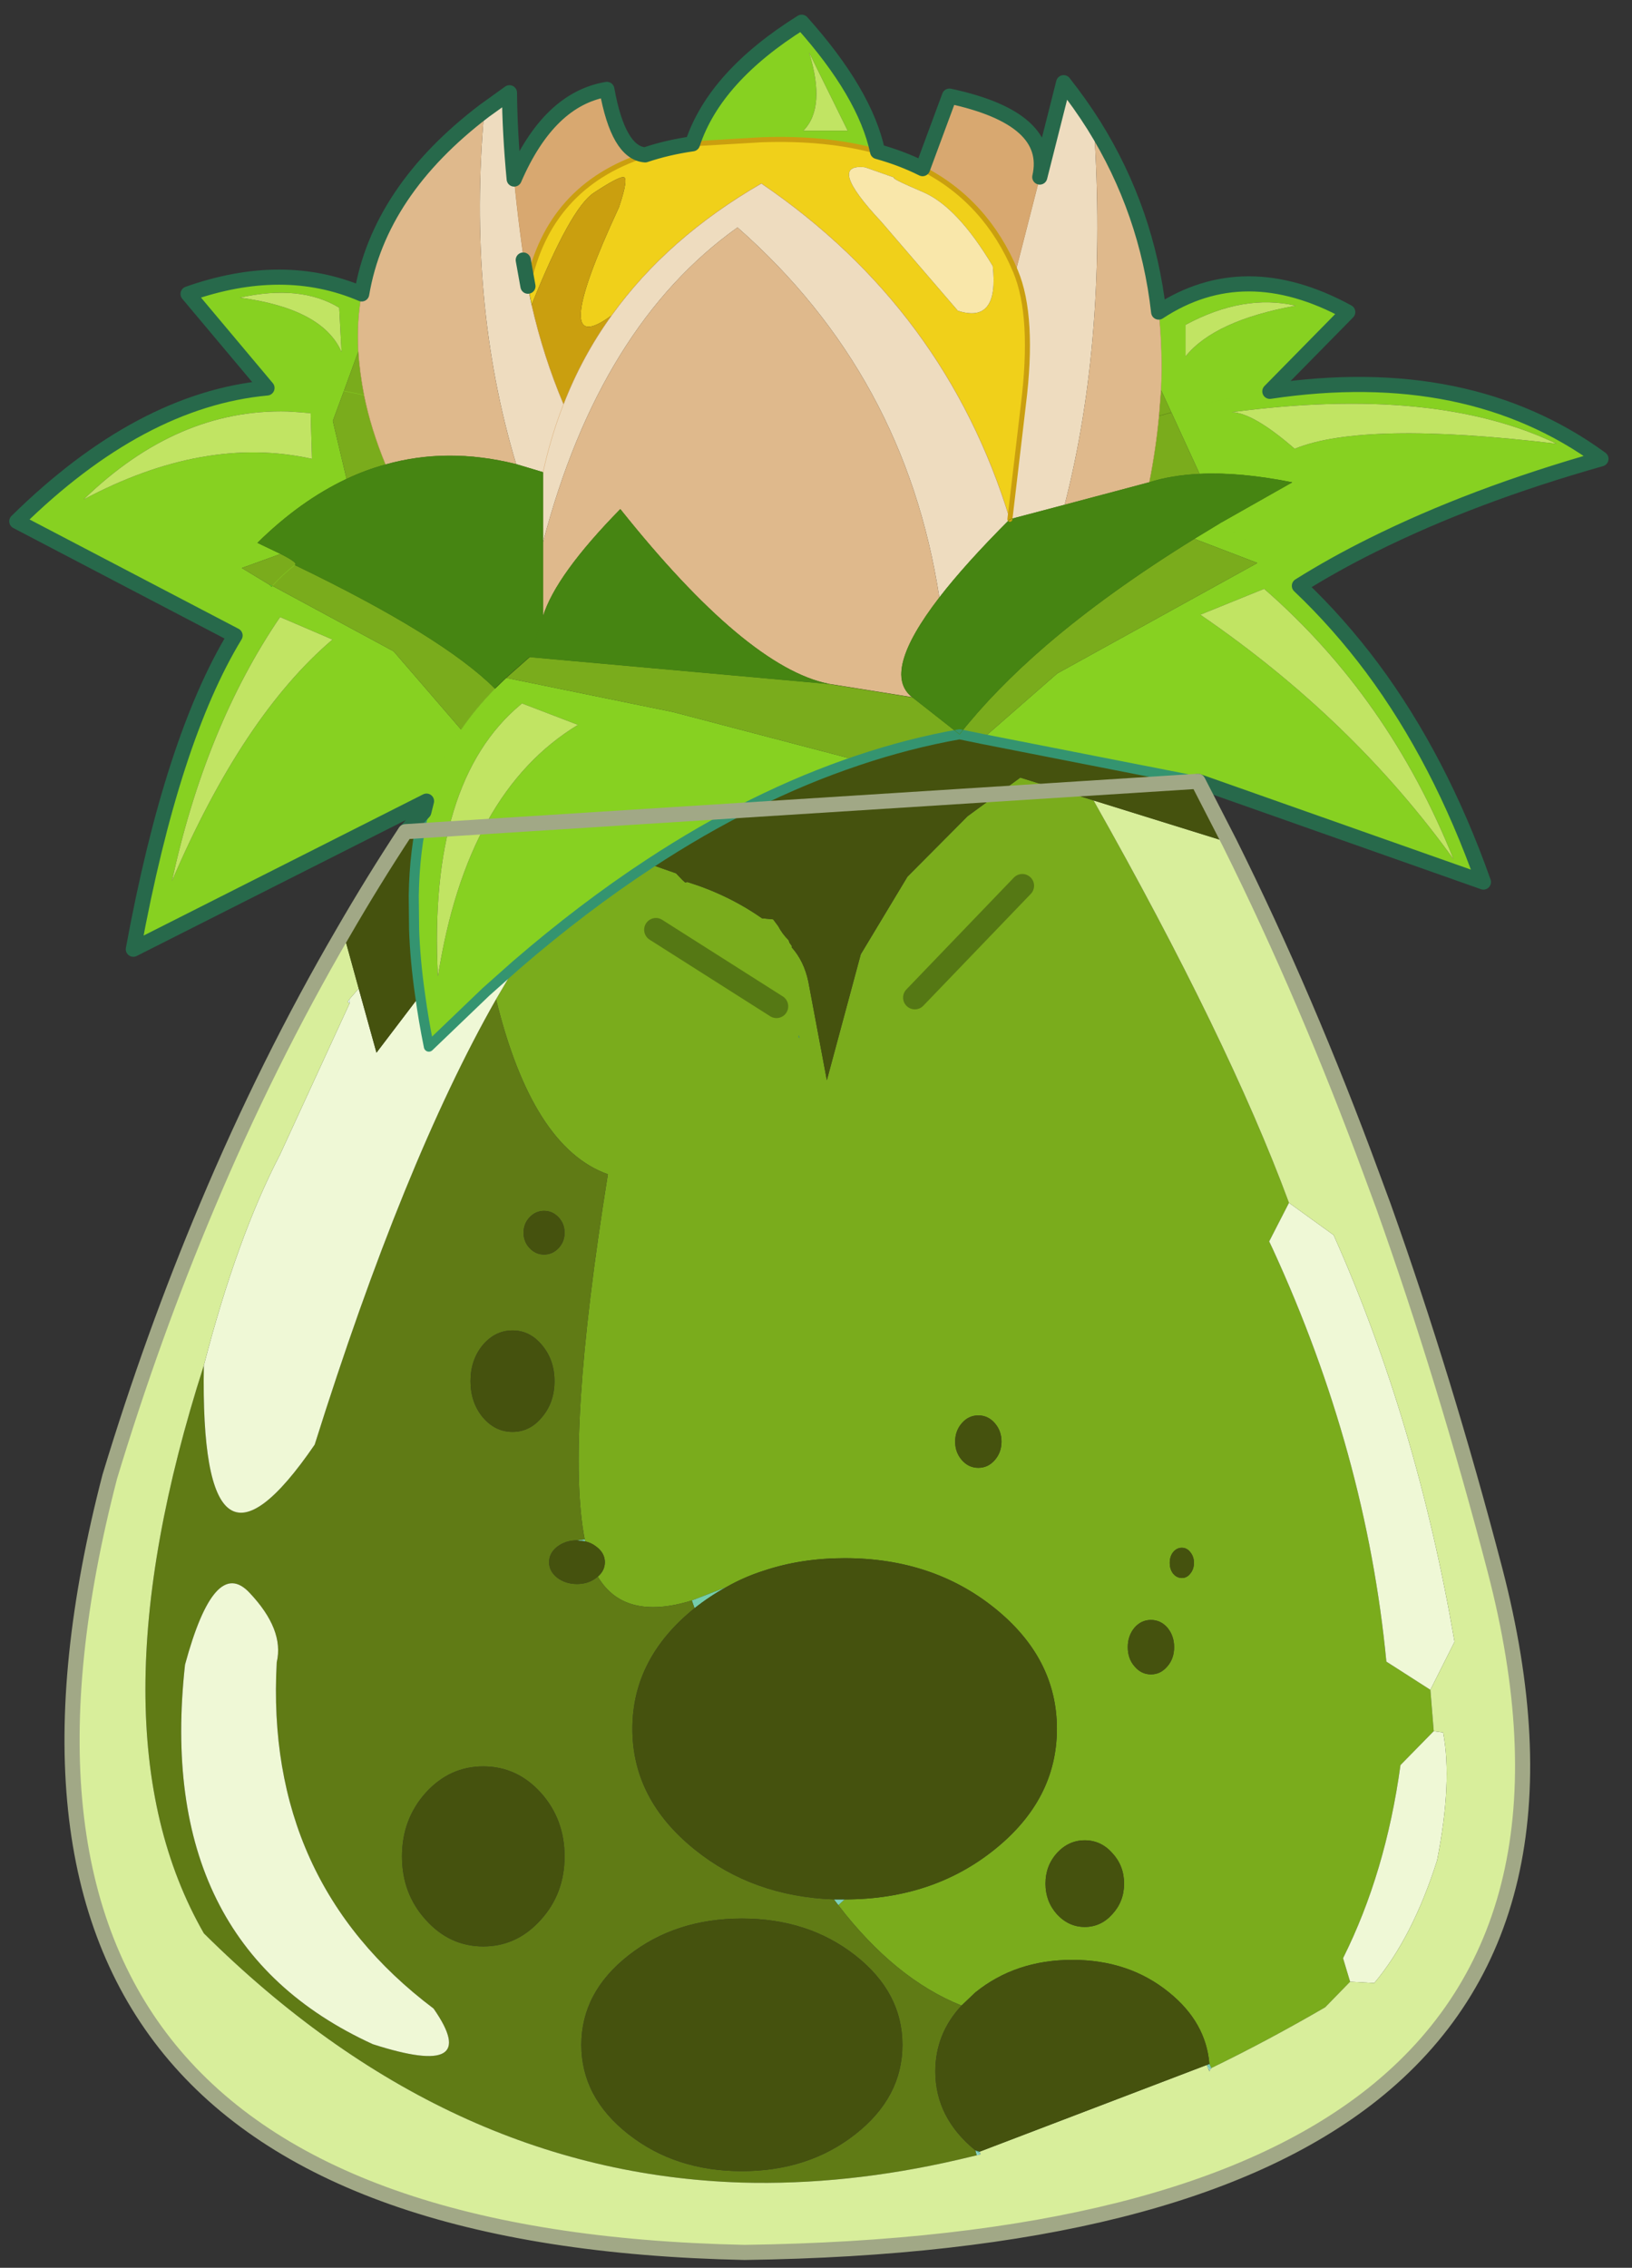 <svg width="95" height="132" xmlns="http://www.w3.org/2000/svg" xmlns:xlink="http://www.w3.org/1999/xlink"><rect width="100%" height="100%" fill="#333333" stroke="none"/><defs><use xlink:href="#a" width="100" height="40" id="d"/><use xlink:href="#b" width="238.05" height="334.2" id="e"/><g id="c" stroke-opacity="0" stroke-linejoin="round" stroke-linecap="round" stroke="#f0f" fill="none"><path d="M187.95-293.5v380h-380v-380h380" transform="translate(192.55 294)"/><path d="m187.95-293.5-190 190 190 190m-380-380 190 190L-192 86.5M92.95-38.4H-97" transform="translate(192.55 294)"/></g><g id="b"><path fill-rule="evenodd" fill="#87d121" d="M170-122.85q12.75-8.4 28.15 0l-11.6 11.8q29.5-4.4 49.3 10.05-26.45 7.5-44.9 18.9 17.75 16.8 27.4 44.1l-42.5-15-32.1-6.3 11.15-9.75 29.8-16.45-9.4-3.6 3.95-2.4 10.6-6q-7.8-1.55-13.75-1.25l-4.2-9.15-1.55-3.35q.25-5.95-.35-11.6M60.6-48.45l.4-1.6L17.35-28Q23.1-59.25 32.5-74.7L0-91.7q18.4-18.1 37.25-19.85l-11.75-14q14.15-5 25.85 0-.75 4.15-.5 8.55l-2.15 5.9-1.65 4.45L49.1-98q-6.9 3.25-13.25 9.5l3.45 1.65-5.8 2.1 4.05 2.45.35.35.05-.05.1-.1 18.05 9.75L66.15-60.7Q62.6-55.55 61-50.05q1.6-5.5 5.15-10.65 2.15-3.15 5.05-6.1l1.65-1.6 24.9 5.1 27.45 7.2q-15.55 5.2-31.05 15.4-9.9 6.5-19.8 15.05l-4.5 4-8.5 8.15q-.8-3.95-1.3-7.65-.75-5.2-.9-9.85l-.05-4.95q.1-6.8 1.5-12.5m40-99.45q3.3-10 16.25-18.1 9.45 10.55 11.3 19.25-7.5-2.1-17.3-1.75l-10.25.6m17.35-13.6q2.55 8.2-.85 11.65h6.6l-5.75-11.65m-69.6 44.6-.35-6.6q-5.75-3.5-14.8-1.5 12.35 1.65 15.15 8.1m-4.6 9.1-1.85-.15-1.55-.1q-16.45-.45-30.4 13.1 18-9.6 34-6.05l-.2-6.8m-6.5-3.75 11.45.45-11.45-.45M32.5-74.7q2.55-4.2 5.4-7.25-2.85 3.05-5.4 7.25m42.55 10.25Q61.2-52.95 62.7-23.95 67-51.4 83.55-61.4l-8.35-3.2-.15.15m-35.85-13q-11.1 16.3-16.1 39.3Q33.65-62.75 47-74.1l-7.8-3.35m134.8-38.8q4.3-5.35 16.4-7.55-7.75-1.8-16.4 2.85v4.7m12.55 5.2q-7.05 1-14.65 3.15 7.6-2.15 14.65-3.15m3.7 8.55q10.25-4.2 39-.75-18.15-8.7-48.35-4.7 3.2.1 9.35 5.45m.7 20.4q-5.45-5.2-11.7-9.4 6.25 4.2 11.7 9.4m-5.25.45-9.5 3.85q22.65 15.5 37.7 36.4-9.65-24.1-28.2-40.25" transform="translate(1.1 167.1)"/><path fill-rule="evenodd" fill="#c1e463" d="m117.95-161.5 5.75 11.65h-6.6q3.4-3.45.85-11.65m-69.6 44.6q-2.8-6.45-15.15-8.1 9.05-2 14.8 1.5l.35 6.6m-4.6 9.1.2 6.8q-16-3.55-34 6.05 13.95-13.55 30.4-13.1l1.55.1 1.85.15m31.3 43.35.15-.15 8.35 3.2Q67-51.4 62.7-23.95q-1.5-29 12.35-40.5m-35.85-13L47-74.1Q33.65-62.75 23.1-38.15q5-23 16.1-39.3m134.8-38.8v-4.7q8.65-4.65 16.4-2.85-12.1 2.2-16.4 7.55m16.25 13.75q-6.15-5.35-9.35-5.45 30.2-4 48.35 4.7-28.75-3.45-39 .75m-4.55 20.85q18.55 16.15 28.2 40.25-15.05-20.9-37.7-36.4l9.5-3.85" transform="translate(1.1 167.1)"/><path fill-rule="evenodd" fill="#eedcbf" d="m152.3-142.95 3.55-14.05q2.45 3.1 4.5 6.35 2.1 31.45-4.35 56.5L147.85-92l2-17q1.65-13.2-1.15-19.9l3.6-14.05m-82.7-9.85 3.75-2.7q.05 5.95.7 12.85.7 7.4 2.05 15.95l.55 2.75q1.75 7.7 4.75 14.8 2.75-7.1 7.15-13.2 8.3-11.55 22.3-19.65 27.45 18.7 37 50-6.6 6.6-10.5 11.65-5.1-33.15-30.05-55.1-20.5 14.6-28.95 46.85V-99q1.15-5.3 3.05-10.15-1.9 4.85-3.05 10.15l-4-1.2q-7.3-24.25-4.75-52.6m5.8 22.2.7 3.9-.7-3.9" transform="translate(1.1 167.1)"/><path fill-rule="evenodd" fill="#f0d01a" d="M93.55-146.25q3.25-1.1 7.05-1.65l10.25-.6q9.8-.35 17.3 1.75 3.6 1 6.7 2.55 9.5 4.9 13.85 15.3 2.8 6.7 1.15 19.9l-2 17q-9.55-31.3-37-50-14 8.1-22.3 19.65-9.7 7.15 1.1-16.1 1.55-4.6.6-4.5-.95.1-4.35 2.35-3.45 2.25-9.25 16.65l-.55-2.75q3.05-14.85 17.45-19.55m32.75 1.85q-5.8-.65 2.4 8.1l11.4 13.25q6.15 2 5.2-6.65-5.25-8.8-10.35-11-5.15-2.2-4.25-2.15l-4.4-1.55" transform="translate(1.1 167.1)"/><path fill-rule="evenodd" fill="#f9e7aa" d="m126.3-144.4 4.4 1.55q-.9-.05 4.25 2.15 5.1 2.2 10.35 11 .95 8.65-5.2 6.65l-11.4-13.25q-8.2-8.75-2.4-8.1" transform="translate(1.1 167.1)"/><path fill-rule="evenodd" fill="#dfb98c" d="M160.35-150.65q7.95 12.75 9.65 27.8.6 5.65.35 11.6l-.3 3.85q-.45 4.85-1.45 9.9L156-94.15q6.45-25.05 4.35-56.5m-109 25.1q2.6-15.35 18.25-27.25-2.55 28.35 4.75 52.6-10.2-2.55-19.45.05-2.2-5.35-3.2-10.35-.65-3.35-.85-6.5-.25-4.4.5-8.55m27 36.95q8.45-32.25 28.95-46.85 24.95 21.95 30.05 55.1-8.7 11.3-4 14.85l-12.5-2q-12.25-2.5-31-26-9.6 9.8-11.5 15.95V-88.6" transform="translate(1.1 167.1)"/><path fill-rule="evenodd" fill="#7aac1c" d="m48.7-111.1 2.15-5.9q.2 3.15.85 6.5 1 5 3.2 10.35-2.95.8-5.8 2.15l-2.05-8.65 1.65-4.45 3 .6-3-.6m72.15 43.6 12.5 2 7 5.5q-7.6 1.35-15.15 3.9l-27.45-7.2-24.9-5.1 3.5-3.1 44.5 4m-49.65.7q-2.9 2.95-5.05 6.1L56.1-72.35 38.05-82.1q1.6-1.75 3.35-3.1-1.75 1.35-3.35 3.1l-.5-.2-4.05-2.45 5.8-2.1q2.75 1.4 2.1 1.65 22 10.6 29.8 18.4m3.15 41.15q9.9-8.55 19.8-15.05l4 1.4.95 1 .4.35h.05l.3-.05q6.1 1.9 11.1 5.4l1.65.15.75 1q.6 1.15 1.55 2.1l.15.4.35.5-.05.15q1.85 2.05 2.5 5.15L120.6-8.5l5.05-18.75 6.95-11.55 8.95-9 7.85-5.75 10.9 3.4q20.1 35.55 29.1 59.9l-2.95 5.75.5 1.05q13.95 30.35 16.95 61.5l6.55 4.2.5 6.15-4.95 5.05q-2.2 16.05-8.55 28.75l1.05 3.5-3.7 3.8q-8.6 5-16.95 9.05l-.3-.6q-.5-6.2-6-10.65-5.95-4.85-14.4-4.85t-14.45 4.85l-2.05 1.95q-9.9-3.95-18.35-14.95l.95-.85q13.1 0 22.35-7.45 9.25-7.45 9.25-17.95T145.6 70.1q-9.25-7.45-22.35-7.45-6.45 0-12 1.85-3 .95-5.7 2.5l-5.05 1.95q-10.05 3.1-14-3.55 1.05-.9 1.05-2.15 0-1.35-1.25-2.3-.75-.6-1.7-.8l-.05-.3Q81.65 45 88 5.5q-11.25-4-16.65-26.05l3-5.1M175.3-89.1l9.4 3.6-29.8 16.45-11.15 9.75-3.4-.7q5.2-6.6 12.85-13.2 9.25-7.95 22.1-15.9m-58.9 74.15.1.2-.05-.45-.05.25m33.3-22.5-16 16.65 16-16.65M113.1-19.5 95.15-30.9l17.95 11.4m57.25-91.75 1.55 3.35-1.85.5 1.85-.5 4.2 9.15q-4.2.2-7.5 1.25 1-5.05 1.45-9.9l.3-3.85m-1.5 183.1q-1.45 0-2.45 1.15-1 1.2-1 2.9t1 2.85q1 1.2 2.45 1.2 1.45 0 2.45-1.2 1-1.15 1-2.85 0-1.7-1-2.9-1-1.15-2.45-1.15m5.85-10.1q-.5-.65-1.25-.65t-1.3.65q-.5.65-.5 1.6 0 .95.5 1.6.55.65 1.3.65t1.25-.65q.55-.65.55-1.6 0-.95-.55-1.6m-9.85 49.35q0-2.65-1.75-4.55-1.7-1.9-4.1-1.9-2.4 0-4.15 1.9-1.7 1.9-1.7 4.55t1.7 4.55q1.75 1.9 4.15 1.9 2.4 0 4.1-1.9 1.75-1.9 1.75-4.55M139.7 45.3q0 1.6 1 2.75t2.45 1.15q1.45 0 2.45-1.15 1-1.15 1-2.75t-1-2.75q-1-1.15-2.45-1.15-1.45 0-2.45 1.15-1 1.15-1 2.75" transform="translate(1.1 167.1)"/><path fill-rule="evenodd" fill="#d8a870" d="M74.05-142.65q5.15-11.9 13.8-13.35 1.7 9.45 5.7 9.75-14.4 4.7-17.45 19.55-1.35-8.55-2.05-15.95m60.8-1.55 4-10.8q15.45 3.3 13.45 12.05l-3.6 14.05q-4.35-10.4-13.85-15.3" transform="translate(1.1 167.1)"/><path fill-rule="evenodd" fill="#49c09c" d="m116.4-14.95.05-.25.05.45-.1-.2" transform="translate(1.1 167.1)"/><path fill-rule="evenodd" fill="#468512" d="m147.85-92 8.15-2.15 12.6-3.35q3.3-1.05 7.5-1.25 5.95-.3 13.75 1.25l-10.6 6-3.95 2.4q-12.85 7.95-22.1 15.9-7.65 6.6-12.85 13.2l-7-5.5q-4.7-3.55 4-14.85 3.9-5.05 10.5-11.65m-69.5-7v21.45q1.9-6.15 11.5-15.95 18.75 23.5 31 26l-44.5-4-3.5 3.1-1.65 1.6q-7.8-7.8-29.8-18.4.65-.25-2.1-1.65l-3.45-1.65Q42.2-94.75 49.1-98q2.85-1.35 5.8-2.15 9.25-2.6 19.45-.05l4 1.2m0 21.45-2 6.05 2-6.05" transform="translate(1.1 167.1)"/><path fill-rule="evenodd" fill="#7cd1b7" d="m123.25 113.45-.95.85-.65-.85h1.6m54.3 24.5.3.6-.1.05-.6-.5.4-.15" transform="translate(1.1 167.1)"/><path fill-rule="evenodd" fill="#c2ebe4" d="m177.85 138.55-.3.5v-.35l.2-.1.1-.05" transform="translate(1.1 167.1)"/><path fill-rule="evenodd" fill="#5ec69e" d="m143.1 151.1-.4-.3.65.2-.25.1" transform="translate(1.1 167.1)"/><path fill-rule="evenodd" fill="#74cdab" d="m84.55 59.85.05.3-1.2-.15 1.15-.15m15.95 9.1 5.05-1.95q-2.45 1.35-4.65 3.1l-.4-1.15" transform="translate(1.1 167.1)"/><path fill-rule="evenodd" fill="#92dac9" d="m177.55 139.05-.4-.95.6.5-.2.1v.35M143.35 151l.15.4-.4-.3.25-.1" transform="translate(1.1 167.1)"/><path fill-rule="evenodd" fill="#88d7c5" d="m143.5 151.4-.6.15-.2-.75.4.3.4.3" transform="translate(1.1 167.1)"/><path fill-rule="evenodd" fill="#ca9f0f" d="M88.55-122.35q-4.4 6.1-7.15 13.2-3-7.1-4.75-14.8 5.8-14.4 9.25-16.65 3.4-2.25 4.35-2.35.95-.1-.6 4.5-10.8 23.25-1.1 16.1" transform="translate(1.1 167.1)"/><path fill-rule="evenodd" fill="#65dc1d" d="m38.05-82.1-.1.1-.05.05-.35-.35.5.2" transform="translate(1.1 167.1)"/><path fill-rule="evenodd" fill="#e8f7f2" d="m49.55-19.95-.3-.2.35-.5-.05.7" transform="translate(1.1 167.1)"/><path fill-rule="evenodd" fill="#607b15" d="M71.35-20.55Q76.75 1.5 88 5.5 81.65 45 84.55 59.85L83.4 60q-1.7 0-2.95.95-1.2.95-1.2 2.3 0 1.35 1.2 2.3 1.25.95 2.95.95 1.7 0 2.9-.95l.2-.15q3.95 6.65 14 3.55l.4 1.15q-9.25 7.45-9.25 17.95T100.9 106q8.65 7 20.75 7.45l.65.85q8.45 11 18.35 14.95-3.9 4.2-3.9 9.8 0 6.9 5.95 11.75l.2.75-2.75.65q-16.65 3.85-32.3 3.4-44-1.4-80-37.1-17.4-30.35 0-84.55-.65 36.85 16.5 11.8 13.25-42.15 27-66.3m8.7 56.85q0-3.15-1.85-5.35-1.8-2.2-4.4-2.2-2.6 0-4.45 2.2-1.8 2.2-1.8 5.35 0 3.15 1.8 5.35 1.85 2.2 4.45 2.2t4.4-2.2q1.85-2.2 1.85-5.35M78.5 17.45q1.25 0 2.15-.95.9-.95.9-2.3 0-1.35-.9-2.3-.9-.95-2.15-.95t-2.15.95q-.9.95-.9 2.3 0 1.35.9 2.3.9.95 2.15.95m-39.8 60.7q1.15-4.85-4.05-10.35-5.2-5.55-9.6 10.7Q20.45 120.1 53 135q16.45 5.3 9.05-5.3Q36.9 110.75 38.7 78.15M78 97.55q-3.55-3.9-8.55-3.9-5 0-8.55 3.9-3.55 3.95-3.55 9.5t3.55 9.45q3.55 3.95 8.55 3.95 5 0 8.55-3.95 3.55-3.9 3.55-9.45 0-5.55-3.55-9.5m46.85 50.85q7-5.5 7-13.3 0-7.8-7-13.3-7-5.5-16.9-5.5-9.9 0-16.9 5.5-7 5.5-7 13.3 0 7.8 7 13.3 7 5.5 16.9 5.5 9.9 0 16.9-5.5" transform="translate(1.1 167.1)"/><path fill-rule="evenodd" fill="#eff8d6" d="M60.05-21.15q.5 3.7 1.3 7.65l8.5-8.15 4.5-4-3 5.1q-13.75 24.15-27 66.3-17.15 25.05-16.5-11.8 4.95-19.1 11.35-31.4l10.35-22.5.05-.7 1.3-1.5 2.65 9.55 6.5-8.55M198.5 125.7l-1.05-3.5q6.35-12.7 8.55-28.75l4.95-5.05 1.4.2q1.4 7.35-.9 19.05-3.65 11.45-9.35 18.25l-3.6-.2m11.95-43.45-6.55-4.2q-3-31.15-16.95-61.5l-.5-1.05 2.95-5.75 6.65 4.8q12.35 27.7 18 60.55l-3.6 7.15M38.7 78.15q-1.8 32.6 23.35 51.55 7.4 10.6-9.05 5.3-32.55-14.9-27.95-56.5 4.4-16.25 9.6-10.7 5.2 5.5 4.05 10.35" transform="translate(1.1 167.1)"/><path fill-rule="evenodd" fill="#d8ee9b" d="M180.55-43.85q23.6 47.4 39.5 108.2 26.05 99.8-111.7 101.65-123.85-2.6-94.5-115.5Q27.3 6.05 48.6-30.5l2.3 8.35-1.3 1.5-.35.5.3.2L39.2 2.55q-6.4 12.3-11.35 31.4-17.4 54.2 0 84.55 36 35.7 80 37.1 15.65.45 32.3-3.4l2.75-.65.6-.15-.15-.4 33.8-12.9.4.95.3-.5q8.35-4.05 16.95-9.05l3.7-3.8 3.6.2q5.7-6.8 9.35-18.25 2.3-11.7.9-19.05l-1.4-.2-.5-6.15 3.6-7.15q-5.65-32.85-18-60.55l-6.65-4.8q-9-24.35-29.1-59.9l20.25 6.3" transform="translate(1.1 167.1)"/><path fill-rule="evenodd" fill="#45520e" d="m175.85-53 4.7 9.15-20.25-6.3-10.9-3.4-7.85 5.75-8.95 9-6.95 11.55L120.6-8.5l-2.75-14.65q-.65-3.1-2.5-5.15l.05-.15-.35-.5-.15-.4q-.95-.95-1.55-2.1l-.75-1-1.65-.15q-5-3.5-11.1-5.4l-.3.05h-.05l-.4-.35-.95-1-4-1.4q15.5-10.2 31.05-15.4 7.55-2.55 15.15-3.9l3.4.7 32.1 6.3M48.6-30.5q4.45-7.7 9.25-15l2.75-2.95q-1.4 5.7-1.5 12.5l.05 4.95q.15 4.65.9 9.85l-6.5 8.55-2.65-9.55-2.3-8.35m36 90.65q.95.2 1.7.8 1.25.95 1.25 2.3 0 1.25-1.05 2.15l-.2.15q-1.2.95-2.9.95t-2.95-.95q-1.2-.95-1.2-2.3 0-1.35 1.2-2.3Q81.7 60 83.4 60l1.2.15M105.55 67q2.7-1.55 5.7-2.5 5.55-1.85 12-1.85 13.1 0 22.35 7.45 9.25 7.45 9.25 17.95T145.6 106q-9.25 7.45-22.35 7.45h-1.6q-12.1-.45-20.75-7.45-9.25-7.45-9.25-17.95t9.25-17.95q2.2-1.75 4.65-3.1m35.1 62.25 2.05-1.95q6-4.85 14.45-4.85t14.4 4.85q5.5 4.45 6 10.65l-.4.15-33.8 12.9-.65-.2q-5.95-4.85-5.95-11.75 0-5.6 3.9-9.8m34.05-67.5q.55.65.55 1.6 0 .95-.55 1.6-.5.65-1.25.65t-1.3-.65q-.5-.65-.5-1.6 0-.95.5-1.6.55-.65 1.3-.65t1.25.65m-5.85 10.1q1.45 0 2.45 1.15 1 1.2 1 2.9t-1 2.85q-1 1.2-2.45 1.2-1.45 0-2.45-1.2-1-1.15-1-2.85 0-1.7 1-2.9 1-1.15 2.45-1.15m-4 39.25q0 2.65-1.75 4.55-1.7 1.9-4.1 1.9-2.4 0-4.15-1.9-1.7-1.9-1.7-4.55t1.7-4.55q1.75-1.9 4.15-1.9 2.4 0 4.1 1.9 1.75 1.9 1.75 4.55M139.7 45.3q0-1.6 1-2.75t2.45-1.15q1.45 0 2.45 1.15 1 1.15 1 2.75t-1 2.75q-1 1.15-2.45 1.15-1.45 0-2.45-1.15-1-1.15-1-2.75M78.5 17.45q-1.25 0-2.15-.95-.9-.95-.9-2.3 0-1.35.9-2.3.9-.95 2.15-.95t2.15.95q.9.95.9 2.3 0 1.35-.9 2.3-.9.95-2.15.95m1.55 18.85q0 3.15-1.85 5.35-1.8 2.2-4.4 2.2-2.6 0-4.45-2.2-1.8-2.2-1.8-5.35 0-3.15 1.8-5.35 1.85-2.2 4.45-2.2t4.4 2.2q1.85 2.2 1.85 5.35M78 97.55q3.55 3.95 3.55 9.5T78 116.5q-3.55 3.95-8.55 3.95-5 0-8.55-3.95-3.55-3.9-3.55-9.45 0-5.55 3.55-9.5 3.55-3.9 8.55-3.9 5 0 8.55 3.9m46.85 50.85q-7 5.5-16.9 5.5-9.9 0-16.9-5.5-7-5.5-7-13.3 0-7.8 7-13.3 7-5.5 16.9-5.5 9.9 0 16.9 5.5 7 5.5 7 13.3 0 7.8-7 13.3" transform="translate(1.1 167.1)"/><path stroke-width=".05" stroke-opacity=".302" stroke-linejoin="round" stroke-linecap="round" stroke="#000" fill="none" d="M171.1 44.25q12.75-8.4 28.15 0l-11.6 11.8q29.5-4.4 49.3 10.05-26.45 7.5-44.9 18.9 17.75 16.8 27.4 44.1l-42.5-15 4.7 9.15m-122.7-1.65 2.75-2.95.4-1.6-43.65 22.05q5.75-31.25 15.15-46.7l-32.5-17q18.4-18.1 37.25-19.85l-11.75-14q14.15-5 25.85 0m22.7-17.1q5.15-11.9 13.8-13.35 1.7 9.45 5.7 9.75m7.05-1.65q3.3-10 16.25-18.1 9.45 10.55 11.3 19.25m6.7 2.55 4-10.8q15.45 3.3 13.45 12.05M76.5 36.5l.7 3.9.55 2.75m44.2 56.45 12.5 2M39.15 85l-.1.1-.05.05M77.45 95.6l-3.5 3.1-1.65 1.6M173 59.2l-1.85.5"/><path stroke-width=".05" stroke-linejoin="round" stroke-linecap="round" stroke="#87d121" fill="none" d="m52.8 56.6-3-.6-11.45-.45m28.9 50.85q-3.55 5.15-5.15 10.65m10.2-16.75q-2.9 2.95-5.05 6.1M39 85.15q-2.85 3.05-5.4 7.25m8.9-10.5q-1.75 1.35-3.35 3.1M173 59.2q7.6-2.15 14.65-3.15m-7.3 19.55q6.25 4.2 11.7 9.4"/><path stroke-width=".05" stroke-linejoin="round" stroke-linecap="round" stroke="#d8a870" fill="none" d="m153.4 24.15 3.55-14.05q2.45 3.1 4.5 6.35 7.95 12.75 9.65 27.8m-118.65-2.7Q55.05 26.2 70.7 14.3l3.75-2.7q.05 5.95.7 12.85m78.25-.3-3.6 14.05m-60.15 6.55q-4.4 6.1-7.15 13.2-1.9 4.85-3.05 10.15m69.5 7q-9.55-31.3-37-50-14 8.1-22.3 19.65m-11.9-1.6q1.75 7.7 4.75 14.8M77.2 40.4l-.7-3.9m.7 3.9q-1.35-8.55-2.05-15.95M51.95 50.1q-.25-4.4.5-8.55M56 66.95q-2.2-5.35-3.2-10.35-.65-3.35-.85-6.5m119.2 9.6q-.45 4.85-1.45 9.9m1.75-13.75q.25-5.95-.35-11.6m.05 15.45.3-3.85"/><path stroke-width=".75" stroke-linejoin="round" stroke-linecap="round" stroke="#ca9f0f" fill="none" d="M94.65 20.85q3.25-1.1 7.05-1.65l10.25-.6q9.8-.35 17.3 1.75 3.6 1 6.7 2.55m13.85 15.3q2.8 6.7 1.15 19.9l-2 17m.85-36.9q-4.35-10.4-13.85-15.3M77.2 40.4q3.05-14.85 17.45-19.55"/><path stroke-width="1.5" stroke-linejoin="round" stroke-linecap="round" stroke="#349470" fill="none" d="M126.3 111q7.55-2.55 15.15-3.9l3.4.7 32.1 6.3M61.7 118.65q-1.4 5.7-1.5 12.5l.05 4.95q.15 4.65.9 9.85.5 3.7 1.3 7.65l8.5-8.15 4.5-4q9.9-8.55 19.8-15.05 15.5-10.2 31.05-15.4"/><path stroke-width=".05" stroke-linejoin="round" stroke-linecap="round" stroke="#468512" fill="none" d="m148.95 75.1 8.15-2.15M79.45 68.1v21.45q1.9-6.15 11.5-15.95 18.75 23.5 31 26l-44.5-4 2-6.05m59-2.8q3.9-5.05 10.5-11.65m-98.75-6q2.85-1.35 5.8-2.15 9.25-2.6 19.45-.05l4 1.2m55 33.5q-4.7-3.55 4-14.85m3 20.35-7-5.5m-62.15-1.3q-7.8-7.8-29.8-18.4.65-.25-2.1-1.65l-3.45-1.65q6.35-6.25 13.25-9.5M176.4 78q-12.85 7.95-22.1 15.9-7.65 6.6-12.85 13.2m28.25-37.5q3.3-1.05 7.5-1.25m-.8 9.65 3.95-2.4 10.6-6q-7.8-1.55-13.75-1.25m-7.5 1.25-12.6 3.35"/><path stroke-width="3.5" stroke-opacity=".302" stroke-linejoin="round" stroke-linecap="round" stroke="#000" fill="none" d="m96.25 136.2 17.95 11.4m20.6-1.3 16-16.65"/><path stroke-width=".05" stroke-linejoin="round" stroke-linecap="round" stroke="#e63737" fill="none" d="M181.65 123.25q23.6 47.4 39.5 108.2 26.05 99.8-111.7 101.65-123.85-2.6-94.5-115.5 13.45-44.45 34.75-81 4.45-7.7 9.25-15"/><path stroke-width="2.25" stroke-linejoin="round" stroke-linecap="round" stroke="#27694b" fill="none" d="m58.95 121.6 2.75-2.95.4-1.6-43.65 22.05q5.75-31.25 15.15-46.7l-32.5-17q18.4-18.1 37.25-19.85l-11.75-14q14.15-5 25.85 0Q55.05 26.2 70.7 14.3l3.75-2.7q.05 5.95.7 12.85 5.15-11.9 13.8-13.35 1.7 9.45 5.7 9.75 3.25-1.1 7.05-1.65 3.3-10 16.25-18.1 9.45 10.55 11.3 19.25 3.6 1 6.7 2.55l4-10.8q15.45 3.3 13.45 12.05l3.55-14.05q2.45 3.1 4.5 6.35 7.95 12.75 9.65 27.8 12.75-8.4 28.15 0l-11.6 11.8q29.5-4.4 49.3 10.05-19.1 5.4-34.05 12.85-5.75 2.85-10.85 6.05 5.85 5.55 10.85 12.25 10.1 13.6 16.55 31.85l-42.5-15M77.2 40.4l-.7-3.9.7 3.9"/><path stroke-width="2.25" stroke-linejoin="round" stroke-linecap="round" stroke="#a1a886" fill="none" d="m176.95 114.1 4.7 9.15q11.55 23.2 21.25 49.6l1.7 4.6q9.1 25.55 16.55 54 13.75 52.75-18.25 78.15-28.55 22.6-93.45 23.5-123.85-2.6-94.5-115.5 6.35-20.95 14.45-40.15 9.05-21.55 20.3-40.85 4.45-7.7 9.25-15l118-7.5z"/></g><path fill-rule="evenodd" fill-opacity="0" fill="#f0f" d="M100 40H0V0h100v40" id="a"/></defs><path fill="none" d="M-1-1h97v134H-1z"/><use x="48.877" y="158.044" xlink:href="#c" width="381" transform="translate(-192.55 -294)" height="381"/><use x="39.319" y="127.137" xlink:href="#d" width="100" transform="translate(-67.15 -139.2) scale(1.243)" height="40"/><use xlink:href="#e" width="238.05" transform="translate(.547 .863) scale(.391)" height="334.2"/></svg>